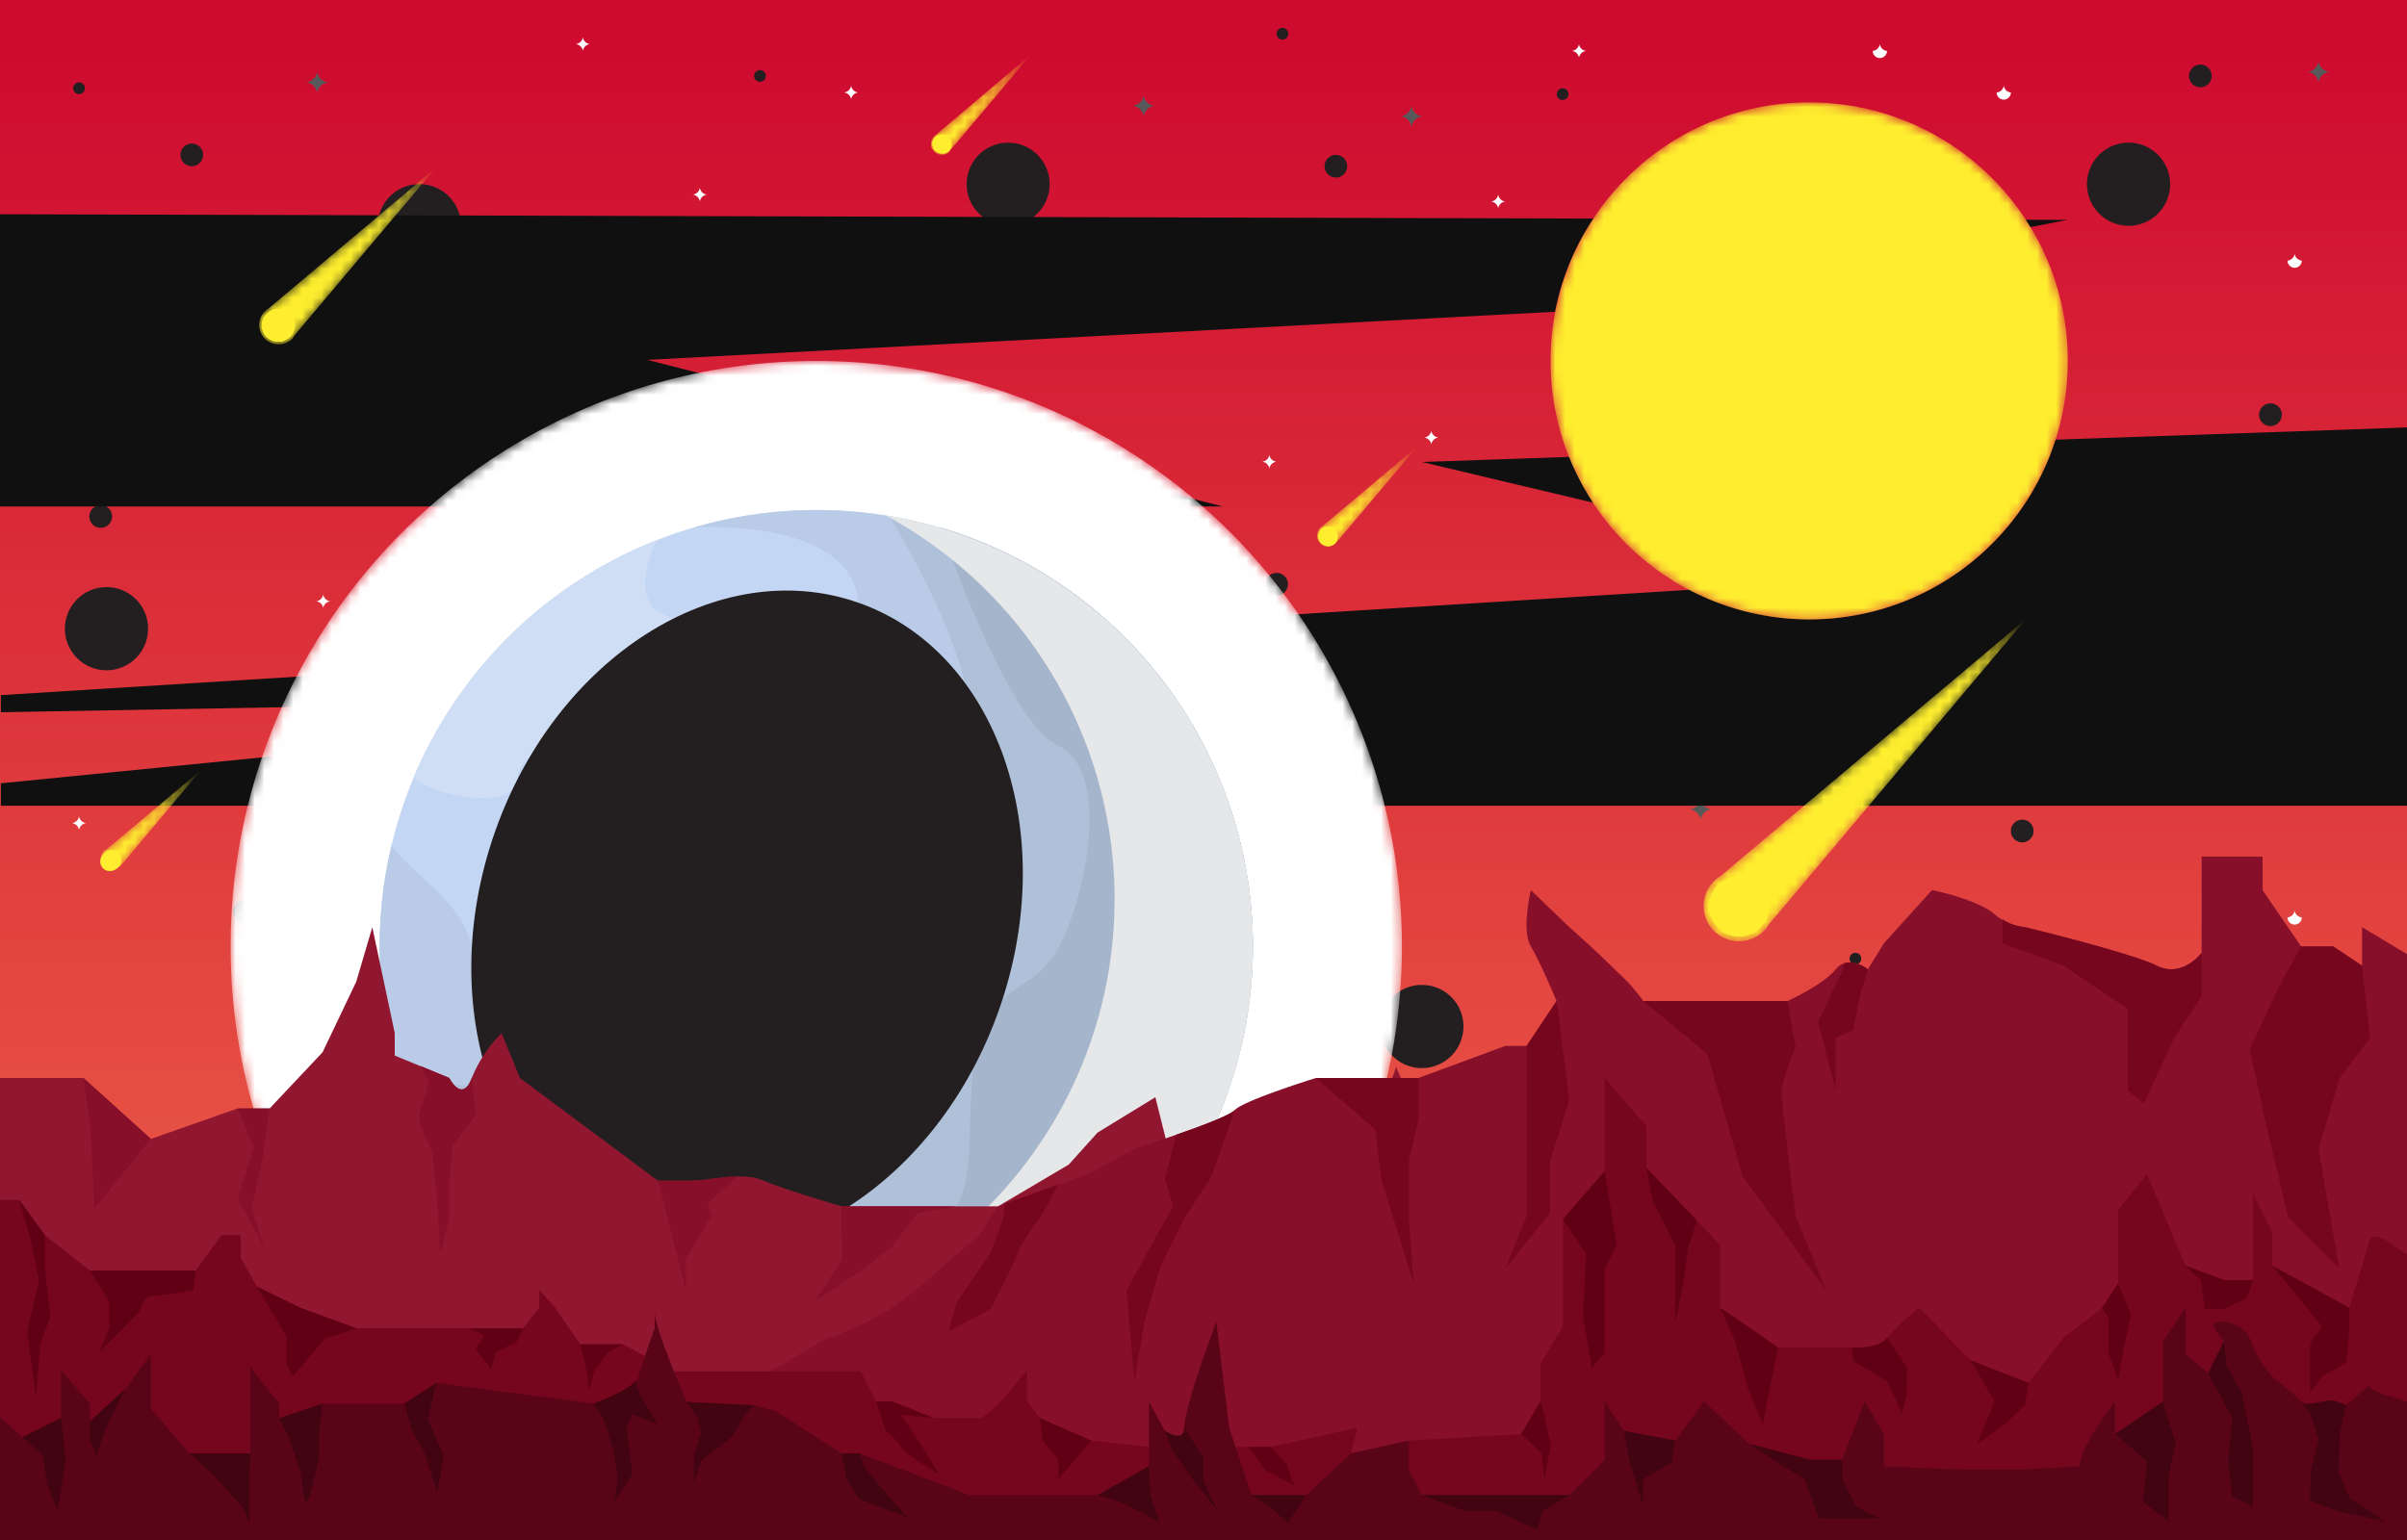 <svg xmlns="http://www.w3.org/2000/svg" xmlns:xlink="http://www.w3.org/1999/xlink" viewBox="0 0 250 160"><rect x="0" y="0" width="250" height="160" fill="#808080" stroke="none"/><defs><style>.cls-1{fill:url(#linear-gradient);}.cls-2{fill:url(#linear-gradient-2);}.cls-3{fill:url(#radial-gradient);}.cls-4{fill:url(#linear-gradient-3);}.cls-5{fill:url(#linear-gradient-4);}.cls-6{fill:url(#linear-gradient-5);}.cls-7{fill:url(#linear-gradient-6);}.cls-8{isolation:isolate;}.cls-9{fill:url(#linear-gradient-7);}.cls-10{fill:url(#linear-gradient-8);}.cls-11{fill:#f9cb45;}.cls-12{fill:none;}.cls-13{fill:#231f20;}.cls-13,.cls-14,.cls-15,.cls-16{mix-blend-mode:screen;}.cls-14,.cls-21{fill:#fff;}.cls-15{fill:#58595b;}.cls-16{fill:#111010;}.cls-17{mask:url(#mask);}.cls-18{fill:#feee2f;}.cls-19{mask:url(#mask-2);}.cls-20{mask:url(#mask-3);}.cls-22{fill:#c3d6f3;}.cls-23{fill:#b9cbe6;}.cls-24{fill:#afc0d9;}.cls-25{fill:#a5b5cc;}.cls-26{fill:#e6e7e8;mix-blend-mode:multiply;}.cls-27{fill:#cfdef5;}.cls-28{fill:#911731;}.cls-29{fill:#870f29;}.cls-30{fill:#75061e;}.cls-31{fill:#610015;}.cls-32{fill:#590517;}.cls-33{fill:#420411;}.cls-34{mask:url(#mask-4);}.cls-35{mask:url(#mask-5);}.cls-36{mask:url(#mask-6);}.cls-37{mask:url(#mask-7);}</style><linearGradient id="linear-gradient" x1="-139.62" y1="-2.34" x2="-139.62" y2="-13.81" gradientTransform="translate(234.95 156.08) rotate(45)" gradientUnits="userSpaceOnUse"><stop offset="0" stop-color="#fff"/><stop offset="1"/></linearGradient><linearGradient id="linear-gradient-2" x1="-82.21" y1="-5.14" x2="-82.21" y2="-42.07" xlink:href="#linear-gradient"/><radialGradient id="radial-gradient" cx="84.78" cy="98.33" r="60.83" gradientUnits="userSpaceOnUse"><stop offset="0" stop-color="#fff"/><stop offset="0.76" stop-color="#414141"/><stop offset="0.83" stop-color="#242424"/><stop offset="0.91"/></radialGradient><linearGradient id="linear-gradient-3" x1="-205.17" y1="110.78" x2="-205.17" y2="99.3" xlink:href="#linear-gradient"/><linearGradient id="linear-gradient-4" x1="-196.79" y1="-2.76" x2="-196.79" y2="-14.24" xlink:href="#linear-gradient"/><linearGradient id="linear-gradient-5" x1="-232.18" y1="59.36" x2="-232.18" y2="39.14" xlink:href="#linear-gradient"/><linearGradient id="linear-gradient-6" x1="109.97" y1="84.44" x2="211.16" y2="23.5" gradientTransform="matrix(1, 0, 0, 1, 0, 0)" xlink:href="#linear-gradient"/><linearGradient id="linear-gradient-7" x1="125" y1="157.67" x2="125" y2="3.78" gradientUnits="userSpaceOnUse"><stop offset="0" stop-color="#ef684a"/><stop offset="1" stop-color="#ce0a2f"/></linearGradient><linearGradient id="linear-gradient-8" x1="0.11" y1="52.48" x2="0.09" y2="52.45" gradientUnits="userSpaceOnUse"><stop offset="0" stop-color="#8010e0"/><stop offset="1" stop-color="#1a153d"/></linearGradient><mask id="mask" x="136.79" y="46.37" width="10.42" height="10.42" maskUnits="userSpaceOnUse"><path class="cls-1" d="M138.83,56.34h0v0l.06-.08,8.31-9.87-9.87,8.3-.09.06h0l-.12.09a1.15,1.15,0,0,0,0,1.61,1.13,1.13,0,0,0,1.61,0A.52.52,0,0,0,138.83,56.34Z"/></mask><mask id="mask-2" x="176.95" y="64.29" width="33.53" height="33.53" maskUnits="userSpaceOnUse"><path class="cls-2" d="M183.52,96.39h0l0-.06.19-.27,26.74-31.77L178.72,91l-.28.18-.06.05h0a2.11,2.11,0,0,0-.36.31,3.66,3.66,0,0,0,5.18,5.18Z"/></mask><mask id="mask-3" x="23.95" y="37.5" width="121.67" height="121.67" maskUnits="userSpaceOnUse"><circle class="cls-3" cx="84.78" cy="98.33" r="60.83"/></mask><mask id="mask-4" x="10.46" y="80" width="10.42" height="10.42" maskUnits="userSpaceOnUse"><path class="cls-4" d="M12.5,90h0v0l.06-.08L20.88,80,11,88.31l-.09,0,0,0h0l-.11.1a1.13,1.13,0,1,0,1.61,1.6A.52.52,0,0,0,12.5,90Z"/></mask><mask id="mask-5" x="96.67" y="5.64" width="10.42" height="10.42" maskUnits="userSpaceOnUse"><path class="cls-5" d="M98.71,15.61h0v0l.06-.08,8.31-9.87L97.22,14l-.09.06h0l-.11.1a1.13,1.13,0,0,0,1.61,1.6A.52.52,0,0,0,98.71,15.61Z"/></mask><mask id="mask-6" x="26.89" y="17.44" width="18.36" height="18.36" maskUnits="userSpaceOnUse"><path class="cls-6" d="M30.48,35h0l0,0,.1-.15L45.25,17.44,27.86,32.08l-.15.1,0,0h0l-.19.17a2,2,0,0,0,2.83,2.84A1.06,1.06,0,0,0,30.48,35Z"/></mask><mask id="mask-7" x="161.06" y="10.64" width="53.71" height="53.71" maskUnits="userSpaceOnUse"><circle class="cls-7" cx="187.91" cy="37.5" r="26.86"/></mask></defs><g class="cls-8"><g id="圖層_2" data-name="圖層 2"><g id="Layer_1" data-name="Layer 1"><rect class="cls-9" width="250" height="160"/><path class="cls-10" d="M.06,52.47l.07,0H.06Z"/><path class="cls-11" d="M249.84,45.18h.1l-.1.09Z"/><polyline class="cls-12" points="0.1 96.79 0.1 99.12 0.1 99.13"/><circle class="cls-13" cx="104.71" cy="19.13" r="4.31"/><path class="cls-13" d="M195.25,69.48a4.32,4.32,0,1,1-4.32-4.31A4.32,4.32,0,0,1,195.25,69.48Z"/><path class="cls-13" d="M50.25,100.35A4.32,4.32,0,1,1,45.93,96,4.31,4.31,0,0,1,50.25,100.35Z"/><path class="cls-13" d="M152,106.64a4.32,4.32,0,1,1-4.31-4.31A4.31,4.31,0,0,1,152,106.64Z"/><path class="cls-13" d="M15.38,65.27A4.32,4.32,0,1,1,11.07,61,4.31,4.31,0,0,1,15.38,65.27Z"/><path class="cls-13" d="M47.88,23.45a4.32,4.32,0,1,1-4.32-4.32A4.32,4.32,0,0,1,47.88,23.45Z"/><path class="cls-13" d="M225.4,19.13a4.32,4.32,0,1,1-4.31-4.31A4.32,4.32,0,0,1,225.4,19.13Z"/><path class="cls-13" d="M162.91,9.78a.62.62,0,0,1-.61.61.61.61,0,0,1-.61-.61.61.61,0,0,1,.61-.61A.61.61,0,0,1,162.91,9.78Z"/><circle class="cls-13" cx="133.2" cy="3.5" r="0.61"/><path class="cls-13" d="M98.71,48a.61.61,0,1,1-.61-.61A.6.6,0,0,1,98.71,48Z"/><path class="cls-13" d="M98.71,79.57A.61.61,0,1,1,98.1,79,.6.6,0,0,1,98.71,79.57Z"/><path class="cls-13" d="M162.3,64.66a.61.61,0,0,1-.61.61.61.61,0,0,1-.61-.61.61.61,0,0,1,.61-.61A.62.62,0,0,1,162.3,64.66Z"/><circle class="cls-13" cx="192.71" cy="99.6" r="0.61"/><circle class="cls-13" cx="241.42" cy="123.65" r="0.61"/><circle class="cls-13" cx="8.21" cy="9.17" r="0.61"/><circle class="cls-13" cx="10.46" cy="115.65" r="0.61"/><path class="cls-13" d="M50.86,54.27a.61.61,0,1,1-1.22,0,.61.61,0,0,1,1.22,0Z"/><circle class="cls-13" cx="78.94" cy="7.89" r="0.61"/><path class="cls-13" d="M20.53,43.56a.61.61,0,0,1-.61.61.61.61,0,1,1,.61-.61Z"/><circle class="cls-13" cx="68.9" cy="94.71" r="0.61"/><path class="cls-13" d="M164.65,36.58a1.18,1.18,0,1,1-1.18-1.18A1.18,1.18,0,0,1,164.65,36.58Z"/><circle class="cls-13" cx="138.75" cy="17.27" r="1.18"/><circle class="cls-13" cx="19.92" cy="16.09" r="1.18"/><path class="cls-13" d="M11.64,53.66a1.18,1.18,0,1,1-1.18-1.18A1.17,1.17,0,0,1,11.64,53.66Z"/><path class="cls-13" d="M85.32,56.28a1.18,1.18,0,1,1-1.18-1.17A1.18,1.18,0,0,1,85.32,56.28Z"/><path class="cls-13" d="M42.78,81.63a1.18,1.18,0,1,1-1.18-1.18A1.17,1.17,0,0,1,42.78,81.63Z"/><path class="cls-13" d="M144.07,94.61a1.18,1.18,0,1,1-1.18-1.18A1.18,1.18,0,0,1,144.07,94.61Z"/><path class="cls-13" d="M94.93,106.64a1.18,1.18,0,1,1-2.35,0,1.18,1.18,0,0,1,2.35,0Z"/><path class="cls-13" d="M133.77,60.7a1.18,1.18,0,1,1-1.18-1.18A1.18,1.18,0,0,1,133.77,60.7Z"/><circle class="cls-13" cx="190.93" cy="31.41" r="1.18"/><path class="cls-13" d="M237,43.08a1.18,1.18,0,1,1-1.17-1.17A1.17,1.17,0,0,1,237,43.08Z"/><path class="cls-13" d="M229.72,7.89a1.18,1.18,0,1,1-1.18-1.18A1.18,1.18,0,0,1,229.72,7.89Z"/><path class="cls-13" d="M211.21,86.23a1.18,1.18,0,1,1-2.35,0,1.18,1.18,0,0,1,2.35,0Z"/><path class="cls-13" d="M202.47,122.33a1.18,1.18,0,1,1-1.17-1.18A1.17,1.17,0,0,1,202.47,122.33Z"/><path class="cls-13" d="M101.58,59.52a1.18,1.18,0,1,1-1.18-1.17A1.18,1.18,0,0,1,101.58,59.52Z"/><circle class="cls-13" cx="40.42" cy="50.83" r="1.18"/><path class="cls-13" d="M26.6,94.71a1.18,1.18,0,1,1-1.18-1.18A1.17,1.17,0,0,1,26.6,94.71Z"/><path class="cls-13" d="M230.9,76.6a1.18,1.18,0,1,1-1.18-1.17A1.18,1.18,0,0,1,230.9,76.6Z"/><path class="cls-14" d="M51.87,70.18A1.28,1.28,0,0,0,53,71.27a1.28,1.28,0,0,0-1.12,1.09,1.29,1.29,0,0,0-1.13-1.09A1.29,1.29,0,0,0,51.87,70.18Z"/><path class="cls-14" d="M111.6,44.51a.84.84,0,0,0,.74.71.84.84,0,0,0-.74.71.84.84,0,0,0-.74-.71A.84.84,0,0,0,111.6,44.51Z"/><path class="cls-14" d="M74.17,84.81a.84.84,0,0,0,.74.71.84.84,0,0,0-.74.71.84.84,0,0,0-.74-.71A.84.84,0,0,0,74.17,84.81Z"/><path class="cls-14" d="M88.4,8.9a.83.83,0,0,0,.74.71.83.83,0,0,0-.74.71.84.84,0,0,0-.74-.71A.84.84,0,0,0,88.4,8.9Z"/><path class="cls-14" d="M33.57,95.32a.84.84,0,0,0,.74.72.84.84,0,0,0-.74.71.83.83,0,0,0-.73-.71A.83.83,0,0,0,33.57,95.32Z"/><path class="cls-14" d="M207.38,104.5a.84.84,0,0,0,.74.72.74.74,0,0,1-1.48,0A.84.84,0,0,0,207.38,104.5Z"/><path class="cls-14" d="M236.57,74.13a.84.84,0,0,0,.74.72.74.74,0,0,1-1.48,0A.84.84,0,0,0,236.57,74.13Z"/><path class="cls-14" d="M238.33,94.61a.84.84,0,0,0,.74.71.74.74,0,0,1-1.48,0A.84.84,0,0,0,238.33,94.61Z"/><path class="cls-14" d="M148.66,44.75a.84.84,0,0,0,.74.71.84.84,0,0,0-.74.72.84.84,0,0,0-.74-.72A.84.84,0,0,0,148.66,44.75Z"/><path class="cls-14" d="M143.63,70a.84.84,0,0,0,.74.72.84.84,0,0,0-.74.71.84.84,0,0,0-.74-.71A.84.84,0,0,0,143.63,70Z"/><path class="cls-14" d="M92.28,89.05a.83.83,0,0,0,.74.72.83.83,0,0,0-.74.71.84.84,0,0,0-.74-.71A.84.84,0,0,0,92.28,89.05Z"/><path class="cls-14" d="M78.94,38.87a.84.84,0,0,0,.74.71.84.84,0,0,0-.74.71.84.84,0,0,0-.74-.71A.84.84,0,0,0,78.94,38.87Z"/><path class="cls-14" d="M60.54,3.86a.83.83,0,0,0,.73.72.83.83,0,0,0-.73.71.84.84,0,0,0-.74-.71A.84.84,0,0,0,60.54,3.86Z"/><path class="cls-14" d="M164,4.58a.84.84,0,0,0,.74.71A.84.84,0,0,0,164,6a.83.83,0,0,0-.74-.71A.83.83,0,0,0,164,4.58Z"/><path class="cls-14" d="M164.76,74.13a.84.84,0,0,0,.74.72.84.84,0,0,0-.74.71.84.84,0,0,0-.74-.71A.84.84,0,0,0,164.76,74.13Z"/><path class="cls-14" d="M238.33,26.37a.84.84,0,0,0,.74.71.74.74,0,0,1-1.48,0A.84.84,0,0,0,238.33,26.37Z"/><path class="cls-14" d="M223.14,46.64a.84.84,0,0,0,.74.72.74.74,0,0,1-1.48,0A.84.84,0,0,0,223.14,46.64Z"/><path class="cls-14" d="M208.12,8.9a.83.83,0,0,0,.74.71.74.74,0,0,1-1.48,0A.84.84,0,0,0,208.12,8.9Z"/><path class="cls-14" d="M73.43,68.5a.86.86,0,0,0,.74.72.84.84,0,0,0-.74.71.84.84,0,0,0-.74-.71A.86.86,0,0,0,73.43,68.5Z"/><path class="cls-14" d="M72.69,19.51a.84.84,0,0,0,.74.71.84.84,0,0,0-.74.72.84.84,0,0,0-.74-.72A.84.84,0,0,0,72.69,19.51Z"/><path class="cls-14" d="M120.65,73.08a.84.84,0,0,0,.74.72.84.84,0,0,0-.74.71.84.84,0,0,0-.74-.71A.84.84,0,0,0,120.65,73.08Z"/><path class="cls-14" d="M101.58,105.93a.83.83,0,0,0,.74.71.83.83,0,0,0-.74.72.84.84,0,0,0-.74-.72A.84.84,0,0,0,101.58,105.93Z"/><path class="cls-14" d="M59.8,122.33a.83.83,0,0,0,.74.71.83.83,0,0,0-.74.72.84.84,0,0,0-.74-.72A.84.84,0,0,0,59.8,122.33Z"/><path class="cls-14" d="M8.21,84.81a.84.84,0,0,0,.74.71.84.84,0,0,0-.74.71.84.84,0,0,0-.74-.71A.84.84,0,0,0,8.21,84.81Z"/><path class="cls-14" d="M125.06,104.5a.84.84,0,0,0,.74.72.84.84,0,0,0-.74.71.84.84,0,0,0-.74-.71A.84.84,0,0,0,125.06,104.5Z"/><path class="cls-14" d="M164,106.64a.84.84,0,0,0,.74.72.84.84,0,0,0-.74.71.83.83,0,0,0-.74-.71A.83.83,0,0,0,164,106.64Z"/><path class="cls-14" d="M133.2,123.55a.84.84,0,0,0,.74.71.84.84,0,0,0-.74.71.84.84,0,0,0-.74-.71A.84.84,0,0,0,133.2,123.55Z"/><path class="cls-14" d="M93,123.55a.83.83,0,0,0,.73.71A.83.83,0,0,0,93,125a.84.84,0,0,0-.74-.71A.84.84,0,0,0,93,123.55Z"/><path class="cls-14" d="M166.24,124.26a.84.84,0,0,0,.74.71.84.84,0,0,0-.74.72.84.84,0,0,0-.74-.72A.84.84,0,0,0,166.24,124.26Z"/><path class="cls-14" d="M114.73,85.52a.84.84,0,0,0,.74.71.84.84,0,0,0-.74.72.83.83,0,0,0-.73-.72A.83.83,0,0,0,114.73,85.52Z"/><path class="cls-14" d="M195.25,4.58a.83.83,0,0,0,.74.71.74.74,0,0,1-1.48,0A.84.84,0,0,0,195.25,4.58Z"/><path class="cls-14" d="M131.84,47.25a.84.84,0,0,0,.74.72.84.84,0,0,0-.74.71.84.84,0,0,0-.74-.71A.84.84,0,0,0,131.84,47.25Z"/><path class="cls-14" d="M155.61,20.22a.84.84,0,0,0,.73.72.83.83,0,0,0-.73.71.84.84,0,0,0-.74-.71A.86.86,0,0,0,155.61,20.22Z"/><path class="cls-14" d="M131.1,27.08a.84.84,0,0,0,.74.71.84.84,0,0,0-.74.72.84.84,0,0,0-.74-.72A.84.84,0,0,0,131.1,27.08Z"/><path class="cls-14" d="M33.57,61.75a.84.84,0,0,0,.74.72.84.84,0,0,0-.74.71.83.83,0,0,0-.73-.71A.83.83,0,0,0,33.57,61.75Z"/><path class="cls-14" d="M188.05,114.93c.07.67.49.72.49.72s-.42,0-.49.71c-.07-.66-.49-.71-.49-.71S188,115.6,188.05,114.93Z"/><path class="cls-14" d="M58.2,103a1.29,1.29,0,0,0,1.13,1.09,1.29,1.29,0,0,0-1.13,1.09,1.28,1.28,0,0,0-1.13-1.09A1.28,1.28,0,0,0,58.2,103Z"/><path class="cls-14" d="M19.31,119.16a1.28,1.28,0,0,0,1.13,1.09,1.28,1.28,0,0,0-1.13,1.09,1.29,1.29,0,0,0-1.13-1.09A1.29,1.29,0,0,0,19.31,119.16Z"/><path class="cls-14" d="M228.54,111.45a1.29,1.29,0,0,0,1.13,1.09,1.29,1.29,0,0,0-1.13,1.09,1.28,1.28,0,0,0-1.12-1.09A1.28,1.28,0,0,0,228.54,111.45Z"/><path class="cls-15" d="M95.09,33.7a1.28,1.28,0,0,0,1.13,1.09,1.27,1.27,0,0,0-1.13,1.09A1.28,1.28,0,0,0,94,34.79,1.29,1.29,0,0,0,95.09,33.7Z"/><path class="cls-15" d="M215.64,69.22a1.28,1.28,0,0,0,1.13,1.08,1.29,1.29,0,0,0-1.13,1.09,1.28,1.28,0,0,0-1.12-1.09A1.26,1.26,0,0,0,215.64,69.22Z"/><path class="cls-15" d="M146.6,11a1.28,1.28,0,0,0,1.13,1.09,1.28,1.28,0,0,0-1.13,1.09,1.29,1.29,0,0,0-1.13-1.09A1.29,1.29,0,0,0,146.6,11Z"/><path class="cls-15" d="M12.18,28.06a1.28,1.28,0,0,0,1.13,1.09,1.27,1.27,0,0,0-1.13,1.08,1.28,1.28,0,0,0-1.13-1.08A1.29,1.29,0,0,0,12.18,28.06Z"/><path class="cls-15" d="M32.94,7.47a1.29,1.29,0,0,0,1.13,1.09,1.29,1.29,0,0,0-1.13,1.09,1.28,1.28,0,0,0-1.13-1.09A1.28,1.28,0,0,0,32.94,7.47Z"/><path class="cls-15" d="M56,38.49a1.28,1.28,0,0,0,1.12,1.09A1.28,1.28,0,0,0,56,40.67a1.29,1.29,0,0,0-1.13-1.09A1.29,1.29,0,0,0,56,38.49Z"/><path class="cls-15" d="M118.78,9.91A1.29,1.29,0,0,0,119.91,11a1.29,1.29,0,0,0-1.13,1.09A1.28,1.28,0,0,0,117.66,11,1.28,1.28,0,0,0,118.78,9.91Z"/><path class="cls-15" d="M176.63,83a1.29,1.29,0,0,0,1.13,1.09,1.28,1.28,0,0,0-1.13,1.09,1.27,1.27,0,0,0-1.13-1.09A1.28,1.28,0,0,0,176.63,83Z"/><path class="cls-15" d="M240.81,6.38a1.29,1.29,0,0,0,1.13,1.09,1.29,1.29,0,0,0-1.13,1.09,1.28,1.28,0,0,0-1.13-1.09A1.28,1.28,0,0,0,240.81,6.38Z"/><path class="cls-15" d="M242.3,61.13a1.28,1.28,0,0,0,1.13,1.09,1.29,1.29,0,0,0-1.13,1.09,1.28,1.28,0,0,0-1.12-1.09A1.26,1.26,0,0,0,242.3,61.13Z"/><path class="cls-16" d="M165.49,52.23,147.69,48l15.3-.53A26.5,26.5,0,0,0,165.49,52.23Z"/><path class="cls-16" d="M250,44.41v39.3H.09V81.38l90.73-9L.09,74V72.22l175.4-10.94a26.82,26.82,0,0,0,38-15.6Z"/><path class="cls-16" d="M0,22.26l165.51.45a26.32,26.32,0,0,0-4,9.68l-94.28,5L127,52.62H0Z"/><path class="cls-16" d="M214.77,22.84l-3.9.76c-.16-.26-.33-.52-.5-.77Z"/><g class="cls-17"><path class="cls-18" d="M138.83,56.34h0v0l.06-.08,8.31-9.87-9.87,8.3-.09.06h0l-.12.09a1.15,1.15,0,0,0,0,1.61,1.13,1.13,0,0,0,1.61,0A.52.52,0,0,0,138.83,56.34Z"/><path class="cls-18" d="M137.28,56.3a.92.92,0,0,1,0-1.3l.09-.08h0l.07-.06,5.93-4.66-4.66,5.91-.05.08h0a.86.86,0,0,1-.07.1A.94.94,0,0,1,137.28,56.3Z"/></g><circle class="cls-18" cx="137.93" cy="55.64" r="0.96"/><path class="cls-18" d="M138.61,56.32a1,1,0,0,0,0-1.36.78.78,0,0,0-.21-.16h0s.26.23.14.37-.14.27-.28.22-.17-.1-.28,0-.23.13-.33,0-.34-.11-.25-.26a.74.74,0,0,0,0-.29l-.18.14a1,1,0,0,0,0,1.36A1,1,0,0,0,138.61,56.32Z"/><path class="cls-18" d="M138.72,55.08c0,.09-.12.48-.28.51s-.19.22-.43.14-.11.15-.33,0-.15.07-.34-.17l-.26-.31a1,1,0,1,0,1.64-.12Z"/><path class="cls-18" d="M138.78,55.18a1.33,1.33,0,0,0-.16.53c0,.12-.19.28-.31.31s-.17-.07-.32.06-.24.27-.37.13-.17-.23-.26-.26-.16.07-.22-.17a1.32,1.32,0,0,0-.13-.41,1,1,0,1,0,1.77-.19Z"/><path class="cls-18" d="M138.71,55.08a.94.94,0,0,1-.24,1,1,1,0,0,1-1.36,0,.52.52,0,0,1-.1-.11.83.83,0,0,0,.24.4,1,1,0,0,0,1.46-1.24Z"/><path class="cls-18" d="M137.57,54.75c0,.1.11.2.16.17s.11.07,0,.17.11.14.24,0,.11,0,.13.13.16,0,.24,0,0-.1-.11-.21.08-.17.08-.17A1,1,0,0,0,137.57,54.75Z"/><g class="cls-19"><path class="cls-18" d="M183.52,96.39h0l0-.06.19-.27,26.74-31.77L178.72,91l-.28.18-.06.05h0a2.11,2.11,0,0,0-.36.31,3.66,3.66,0,0,0,5.18,5.18Z"/><path class="cls-18" d="M178.53,96.24a3,3,0,0,1,0-4.17,2.63,2.63,0,0,1,.29-.25l0,0a2,2,0,0,1,.25-.16l19.07-15-15,19-.16.25,0,0a1.94,1.94,0,0,1-.25.29A2.93,2.93,0,0,1,178.53,96.24Z"/></g><circle class="cls-18" cx="180.63" cy="94.14" r="3.1"/><path class="cls-18" d="M182.82,96.34a3.11,3.11,0,0,0,0-4.39,3.23,3.23,0,0,0-.7-.53h0s.85.74.45,1.21-.44.88-.9.69-.54-.31-.88,0-.76.42-1.07,0-1.11-.34-.82-.84c.17-.31.06-.63.1-.92a3.45,3.45,0,0,0-.56.45,3.1,3.1,0,1,0,4.38,4.39Z"/><path class="cls-18" d="M183.16,92.35c-.07.26-.39,1.52-.9,1.62s-.6.7-1.38.45-.36.49-1-.17-.5.23-1.11-.52c-.33-.4-.61-.71-.85-1a3.1,3.1,0,1,0,5.29-.38Z"/><path class="cls-18" d="M183.36,92.67a3.83,3.83,0,0,0-.51,1.68c.15.4-.63.91-1,1s-.54-.23-1,.18-.76.88-1.18.43-.55-.75-.85-.84-.51.21-.69-.54a5,5,0,0,0-.42-1.35,3.1,3.1,0,1,0,5.7-.58Z"/><path class="cls-18" d="M183.14,92.33A3.1,3.1,0,0,1,178,95.41a2.8,2.8,0,0,1-.32-.38,3.06,3.06,0,0,0,.78,1.31,3.1,3.1,0,0,0,4.7-4Z"/><path class="cls-18" d="M179.45,91.28c.07.31.37.65.52.52s.37.23.05.58.33.43.76-.11.37-.12.42.43.52,0,.76-.18,0-.31-.34-.68.25-.54.25-.54A3.13,3.13,0,0,0,179.45,91.28Z"/><g class="cls-20"><circle class="cls-21" cx="84.78" cy="98.33" r="60.83"/></g><circle class="cls-22" cx="84.78" cy="98.33" r="45.35"/><path class="cls-23" d="M130.13,98.33a45.33,45.33,0,0,0-58-43.53h0s16.37-1.1,17,7.81,4.62,13.57-2.19,16.44-8.67,2.33-9.35,8.69S74.05,99.92,66.17,98.62s-15,7.9-17.16-.29c-1.31-4.92-5.77-7.07-8.35-10.47a45.35,45.35,0,1,0,89.47,10.47Z"/><path class="cls-24" d="M92.35,53.62C94.44,57,104,73.37,99.83,79.76c-4.65,7.17,1.08,13.35-9.67,18.86s1.36,8.72-12.57,9.08-2.83,7.52-16.79,6.09c-7.57-.78-13.77-1-19.17-1.49A45.35,45.35,0,1,0,92.35,53.62Z"/><path class="cls-25" d="M97.72,54.87c2.25,6.33,7.71,20.5,12.14,22.57,5.73,2.68,2.87,16,0,21.18S102,101.78,101.07,111s1.27,17.1-7.68,16.75-13.58-2.09-17.55,0-3.07,7.52-12.64,1.6c-6.55-4.05-13.37-8.51-18.32-9.54a45.34,45.34,0,1,0,52.84-65Z"/><path class="cls-26" d="M92,53.55A45.36,45.36,0,0,1,70.37,138.8a45.84,45.84,0,0,1-7.17-.57A45.36,45.36,0,1,0,92,53.55Z"/><path class="cls-27" d="M42.91,80.87c4,2.53,10.56,2.9,10.85.1.48-4.77,6.2-1.44,6.44,5.48s7.88,1,6.78-9,2.53-5.08,8.74,0,5.49-5.32,6-9.61-3.35-3.11-10.51-3.49-3-8.18-3-8.21A45.54,45.54,0,0,0,42.91,80.87Z"/><ellipse class="cls-13" cx="77.59" cy="95.65" rx="34.99" ry="27.76" transform="translate(-38.29 137.36) rotate(-70.75)"/><path class="cls-28" d="M250,138.5a20.79,20.79,0,0,1-4.33-1.17c-4.34-1.66-14.67,0-14.67,0L227.67,134,218,131.5l-3,2.17-3,2.2-1.33-2.2V131.5l-8.34,1.83L194,135.87,184.33,133l-2-1.5L180,124.67l-4.67,5v1.83l-9,1.5-6.66-3.67-5-7.66-6.34-3L145,110.83s-.67,2.5-2,3.5.33,4,0,5.34-5,3.66-5,3.66h-9.75c-.42,0-6.25-1.33-6.25-1.33l-2-8-6,3.67L111,121l-7.33,4.33H87.41s-5.74-1.66-8.08-2.66-5.33,0-7.66,0H68.33L54,112l-1.9-4.67A14.19,14.19,0,0,0,49,112c-1,2.67-2.33,0-2.33,0L41,109.67v-2.34l-2.33-11L37,102l-3.5,7.33L28,115.17H24.67l-9,3.16-7-6.33H0v48H250Z"/><path class="cls-29" d="M71.25,134.06v-3.31l2.69-4.5L73.5,125l3.08-2.77c-1.68,0-3.43.44-4.91.44H68.33l1.23,4.83Z"/><path class="cls-29" d="M87.41,130.81c-.1.44-2.85,4.44-2.85,4.44l4.19-2.75,3.94-3,2.62-3.5,4.07-.67h-12v1.8S87.51,130.38,87.41,130.81Z"/><polygon class="cls-29" points="24.69 124.5 27.5 129.75 26.13 125.56 27.31 120.19 28 115.17 24.67 115.17 26.34 119.25 24.69 124.5"/><path class="cls-29" d="M46.67,112l-3-1.25.86,1.69a28.55,28.55,0,0,1-.94,3.12c-.43,1.07,1.32,3.82,1.32,4.25s.5,4.69.5,4.69l.29,5.79,1-3.71v-3.91L47,119l2.42-3.08L49,112C48,114.67,46.67,112,46.67,112Z"/><polygon class="cls-29" points="9.81 125.56 15.67 118.33 8.67 112 9.38 117.19 9.81 125.56"/><path class="cls-29" d="M250,99.13l-4.67-2.8v4l-3-2H239l-4-5.85V89h-6.33V99s-2,2.67-4.67,1.33-13.67-4-13.67-4A5.91,5.91,0,0,1,207,94.85c-2-1.52-6.33-2.37-6.33-2.37l-5,5.52L194,100.71s-2-1.63-3.33,0-5,3.29-5,3.29h-15a17.56,17.56,0,0,0-2.67-3c-2.33-2.33-5-4.67-5-4.67l-4-3.85s-1,4.19,0,5.85,2.67,5.67,2.67,5.67l-3.11,4.67h-2.23l-9,3.33H136.67s-7.5,2.33-8.42,3.33-10.39,4-10.39,4L113,122l-9.33,3.33-2,3L98,131.5a47.92,47.92,0,0,1-5.34,4.37,36.43,36.43,0,0,1-7,3.29L80,142.47,78.33,146s-1.66,3.67-3.33,5-7.67,6.33-7.67,6.33L62.67,160H250Z"/><path class="cls-30" d="M224,100.33c-2.67-1.33-13.67-4-13.67-4a5,5,0,0,1-2.33-.81V98l6.33,2.33,6.67,4.5v8.5l1.67,1.34,3.16-6.84,2.84-4.33V99S226.67,101.67,224,100.33Z"/><path class="cls-30" d="M191.57,100.07l-.15.64-2.59,5.46,1.84,7.16v-5.5l1.83-.83.67-3.5.83-2.79A3,3,0,0,0,191.57,100.07Z"/><path class="cls-30" d="M105.67,130.29c.16-.87,2.5-4,2.5-4l1.75-3.23-5.55,2-.16,1.59-1.38,3.62-3.45,5-.88,3.08,4.33-2.33A56,56,0,0,0,105.67,130.29Z"/><polygon class="cls-30" points="233.67 109 235.17 116.03 237.67 126.5 243 131.83 242 126.33 240.83 119.33 243 112 246.17 107.83 245.33 100.33 242.33 98.33 239 98.33 236.83 102.25 233.67 109"/><polygon class="cls-30" points="158.56 117.17 158.56 120.52 158.56 126.33 156.33 131.83 161 126 161 120.58 163 114.33 162.17 107.83 161.67 104 158.56 108.67 158.56 113.5 158.56 117.17"/><path class="cls-30" d="M181,122.23l8.67,11.83-3.17-7.73s-1.5-12-1.5-13a23.25,23.25,0,0,1,1.5-4.5l-.83-4.83h-15l6.66,5.5Z"/><path class="cls-30" d="M121,122.46l.83,2.87L117,134.06l.83,9.44,1-6,1.67-5.83s2.33-4.84,2.67-5.34l2.66-4.1,2.42-6.9c-.49.54-3.46,1.66-6.1,2.57Z"/><polygon class="cls-30" points="143.5 122.67 146.83 133.33 146.33 126.67 146.33 120.52 147.33 116.32 147.33 112 142.17 112 136.67 112 142.83 117.33 143.5 122.67"/><path class="cls-30" d="M250,160V130.33L248,129c-2-1.33-2,.33-2,.33l-2,6.54-8-4.37V128l-2-4v9h-3l-4-1.5-2.33-5.5L223,122l-3,3.67v7.66l-1.67,2.54-4,3.13-3.66,4.67-6-2.34-5.34-5.46A24.9,24.9,0,0,0,196,139c-.67,1-3,1-3,1h-8.33l-3.34-2.33-2.66-1.8v-6.54l-7.67-8V117l-4.33-5v9.67l-4.34,5v11.16L160,141.67v3.93l-2,3.4-11.67.67-6,1.33.67-2.67-9,2H119.33l-6-.66L108,147.33l-1.33-1.73v-3.27L104,145.6l-2,1.73H97l-4.34-1.73H91l-1.63-3.13H70l-5.3-2.8H60.26l-2.59-3.8L56,134v1.87L54.33,138H37l-5.81-2.13-4.52-2.2-1.67-3v-2.34H23L20.33,132h-11l-4.66-3.67L2,124.67H0V160Z"/><polygon class="cls-31" points="219 136.92 219 140.63 220 143.33 220.67 139.67 221.33 136.58 220 133.33 218.34 135.86 219 136.92"/><polygon class="cls-31" points="238.42 134.42 241.17 137.83 239.92 139.58 239.92 144.67 241.33 142.92 243.67 141.58 244 138.33 244 135.87 236 131.5 238.42 134.42"/><path class="cls-31" d="M229,136h1.92s2-.92,2.25-1,.83-2,.83-2h-3l-4-1.5,1.58,1.5Z"/><polygon class="cls-31" points="205.33 150.08 208.25 147.93 210.33 146 210.67 143.67 204.67 141.33 207.17 145.6 205.33 150.08"/><polygon class="cls-31" points="109.92 151.58 109.92 153.67 111.92 151.33 113.33 149.67 108 147.33 108.33 149.75 109.92 151.58"/><path class="cls-31" d="M193,140h-.68l.18,1.42,3.5,2.08,1.58,3.42.5-2.34v-2.5L196,139C195.33,140,193,140,193,140Z"/><path class="cls-31" d="M181.42,143.83c0,.25,1.66,4.1,1.66,4.1l1.59-7.93-3.34-2.33-2.66-1.8,1.5,3.38S181.42,143.58,181.42,143.83Z"/><polygon class="cls-31" points="174 137.42 174.83 133.33 175.33 129.67 176.26 126.83 171 121.33 171.67 124.83 174 129.42 174 132.33 174 137.42"/><polygon class="cls-31" points="4.04 133 2.83 138.42 3.75 145.25 4.17 139.67 5.25 136.75 4.67 131.92 4.67 128.33 2 124.67 3.17 128.67 4.04 133"/><polygon class="cls-31" points="164.42 136.83 165.33 142.08 166.67 140.58 166.67 135.25 166.67 131.83 167.92 129.42 166.67 121.67 162.33 126.67 164.75 130.29 164.42 136.83"/><polygon class="cls-31" points="29.75 141.75 30.42 143 33.75 139.08 37 138 31.19 135.87 26.67 133.67 29.75 138.83 29.75 141.75"/><path class="cls-31" d="M11.33,135.25V138l-1,2.5,4.17-4.25s.42-1.58,1.17-1.58,4.41-.61,4.41-.61l.25-2.06h-11l1,1.58Z"/><polygon class="cls-31" points="61.08 143.33 61.08 144.58 61.83 142.25 63.17 140.5 64.7 139.67 60.26 139.67 60.75 141.5 61.08 143.33"/><polygon class="cls-31" points="49.38 140.13 51 142.25 51.5 140.5 53.67 139.42 54.33 138 48.75 138 50.33 138.75 49.38 140.13"/><path class="cls-31" d="M93.75,150.5c.33.67,3.83,2.67,3.83,2.67l-2.41-3.79L93.58,147l3.42.33-4.34-1.73H91l1,3.07A9.06,9.06,0,0,1,93.75,150.5Z"/><polygon class="cls-31" points="160.08 150.94 160.42 153.67 161.08 150.17 160.42 147.17 160 145.6 158 149 160.08 150.94"/><polygon class="cls-31" points="134.42 154.33 133.67 152.17 132 150.33 129.67 150.33 131.42 152.75 134.42 154.33"/><path class="cls-32" d="M246,144l-2.33,2-1-.4c-1-.4-3,.73-3.67,0s-3-2.6-3-2.6a14.84,14.84,0,0,1-2-3,3.2,3.2,0,0,0-3-2.67c-2.33-.33,0,2,0,2l-1.67,3.34-2.33-2v-4.8l-2.33,3.46v6.27l-5,3.4v-3.4s-3.67,4.73-3.67,6.73l-5.67.34H204c-1.33,0-8.33-.34-8.33-.34V149l-2-3.4-.58,1.51-1.76,4.56H188L181.67,150,177,145.6l-3,4.07-5.33-1-2-3.07v6.07L163,155.33H147.67l-1.34-2.66v-3l-6,1.33-4.66,4.33H130l-2.33-7-1.34-11L125,141s-2,5.67-2,7.33-2,.34-2,.34l-1.67-3.07v6.73l-5.33,3H100.67L89.32,151H87.41l-6.74-4.33L78.33,146l-7-.33S68,138,68,136.33V138s-.48,1.33-.94,2.68c-.3.89-.59,1.79-.73,2.32-.33,1.33-4.66,2.83-4.66,2.83l-16.34-2.16L42,145.83H33.5l-4.5,1.5v-1.5L26,142v9H19.67l-4-4.67v-5.66L13,144.33l-3.67,3.34v-1.84l-3-3.5v5l-4,2L0,147.25V160H250V145.6C246,144.53,246,144,246,144Z"/><polygon class="cls-33" points="170.67 156.58 170.67 153.67 173.63 151.92 174 149.67 168.67 148.67 169.17 151.5 170.67 156.58"/><polygon class="cls-33" points="155.42 157 159.67 158.92 160.25 157 163 155.33 156.67 155.33 154 155.33 147.67 155.33 152.17 157 155.42 157"/><polygon class="cls-33" points="133.75 158.25 135.67 155.33 130 155.33 132.04 156.67 133.75 158.25"/><path class="cls-33" d="M123.83,153.67,126.5,157l-1.5-3.08V151.5l-2-3.17c0,1.67-2,.34-2,.34l.67,1.83Z"/><path class="cls-33" d="M240.83,149.58l-.83,3.25-.08,3.09,2.83,1.08,5,1.08-3.75-2.5L242.92,153l.08-4,.67-3-1-.4c-1-.4-3,.73-3.67,0l1,1.32Z"/><polygon class="cls-33" points="231.42 151.88 231.83 155.42 234 156.58 234 150.42 232.83 144.67 231.25 141.9 231 139.33 229.33 142.67 231.83 147.25 231.42 151.88"/><polygon class="cls-33" points="187.42 153.67 188.92 157.75 195.2 157.75 192.83 156.58 191.33 153.67 191.33 151.67 188 151.67 181.67 150 184.67 152 187.42 153.67"/><polygon class="cls-33" points="221 150.08 223 151.88 222.58 156.04 225.25 158.08 225.25 153.17 226 150.08 224.67 145.6 219.67 149 221 150.08"/><polygon class="cls-33" points="118.67 157.17 120.42 158.25 119.5 155.33 119.33 152.33 114 155.33 116.17 156 118.67 157.17"/><polygon class="cls-33" points="25.25 156.67 25.92 158.25 25.92 153.33 26 151 19.67 151 22.17 153.25 25.25 156.67"/><path class="cls-33" d="M30,149.38l1.25,3.71s.25,2.91.58,3,1.34-4.83,1.34-4.83v-2.83l.33-2.59-4.5,1.5Z"/><polygon class="cls-33" points="9.33 149.58 10 151.25 11.17 147.93 13 144.33 9.33 147.67 9.33 149.58"/><polygon class="cls-33" points="4.92 154.25 6 157.08 6.83 151.67 6.33 147.33 2.33 149.33 4.42 151.25 4.92 154.25"/><polygon class="cls-33" points="44.08 150.92 45.42 155.08 46.08 151.25 44.42 147.42 45.33 143.67 42 145.83 42.75 148.58 44.08 150.92"/><polygon class="cls-33" points="72.83 148.88 72.08 151.17 72.08 154.17 72.83 151.75 75.92 149.38 77.58 146.75 78.33 146 71.33 145.67 72.46 147.33 72.83 148.88"/><polygon class="cls-33" points="89.25 155.75 94.27 157.67 91.33 154.33 89.75 152.33 89.32 151 87.41 151 87.92 153.67 89.25 155.75"/><path class="cls-33" d="M63.75,150.83l.42,2.84-.42,2.41,1.92-2.91-.59-4.75.59-1.46,2.66,1-1.83-3L66,143.5h0c-1.05,1.18-4.37,2.33-4.37,2.33l1,1.5Z"/><g class="cls-34"><path class="cls-18" d="M12.5,90h0v0l.06-.08L20.88,80,11,88.31l-.09,0,0,0h0l-.11.1a1.13,1.13,0,1,0,1.61,1.6A.52.52,0,0,0,12.5,90Z"/><path class="cls-18" d="M11,89.93a.92.92,0,0,1,0-1.3l.09-.08h0l.08,0,5.93-4.67-4.67,5.92-.05.07v0l-.08.09A.91.91,0,0,1,11,89.93Z"/></g><circle class="cls-18" cx="11.6" cy="89.28" r="0.96"/><path class="cls-18" d="M12.28,90a1,1,0,0,0,0-1.37.89.89,0,0,0-.22-.16h0s.27.23.14.37-.13.28-.28.22-.16-.1-.27,0-.24.13-.33,0-.35-.11-.26-.26,0-.19,0-.28a.7.7,0,0,0-.17.13A1,1,0,1,0,12.28,90Z"/><path class="cls-18" d="M12.39,88.72c0,.08-.13.47-.28.5s-.19.22-.43.14-.11.15-.33,0-.15.07-.34-.16-.19-.22-.27-.31a1,1,0,1,0,1.65-.12Z"/><path class="cls-18" d="M12.45,88.82a1.29,1.29,0,0,0-.16.52c.05.13-.2.28-.32.32s-.16-.07-.32,0-.23.28-.36.14-.18-.24-.27-.27-.16.07-.21-.16a1.61,1.61,0,0,0-.13-.42,1,1,0,0,0,.24,1,1,1,0,0,0,1.36,0A1,1,0,0,0,12.45,88.82Z"/><path class="cls-18" d="M12.38,88.71a1,1,0,0,1-.24,1,1,1,0,0,1-1.36,0l-.1-.12a.91.91,0,0,0,.24.41,1,1,0,0,0,1.46-1.25Z"/><path class="cls-18" d="M11.23,88.38c0,.1.12.21.16.17s.12.07,0,.18.1.13.24,0,.11,0,.13.14.16,0,.23-.06,0-.1-.1-.21.07-.17.07-.17A1,1,0,0,0,11.23,88.38Z"/><g class="cls-35"><path class="cls-18" d="M98.71,15.61h0v0l.06-.08,8.31-9.87L97.22,14l-.09.06h0l-.11.1a1.13,1.13,0,0,0,1.61,1.6A.52.52,0,0,0,98.71,15.61Z"/><path class="cls-18" d="M97.16,15.57a.92.92,0,0,1,0-1.3l.09-.08h0l.08,0,5.92-4.67-4.66,5.92,0,.07v0l-.08.09A.91.91,0,0,1,97.16,15.57Z"/></g><circle class="cls-18" cx="97.81" cy="14.92" r="0.96"/><path class="cls-18" d="M98.49,15.6a1,1,0,0,0,0-1.37,1.12,1.12,0,0,0-.22-.16h0s.27.23.14.37-.13.28-.28.22-.16-.1-.27,0-.24.13-.33,0-.35-.11-.26-.26,0-.19,0-.28a.7.7,0,0,0-.17.13,1,1,0,0,0,1.36,1.37Z"/><path class="cls-18" d="M98.6,14.36c0,.08-.13.47-.29.5s-.18.22-.42.14-.11.15-.33-.05-.15.07-.34-.16L97,14.48a1,1,0,1,0,1.65-.12Z"/><path class="cls-18" d="M98.66,14.46a1.29,1.29,0,0,0-.16.52c0,.13-.2.28-.32.32s-.16-.07-.32,0-.23.28-.36.14-.18-.24-.27-.27-.16.07-.21-.16a1.61,1.61,0,0,0-.13-.42,1,1,0,0,0,.24,1,1,1,0,0,0,1.53-1.14Z"/><path class="cls-18" d="M98.59,14.35a1,1,0,0,1-.24,1,1,1,0,0,1-1.36,0l-.1-.12a.91.91,0,0,0,.24.41,1,1,0,0,0,1.46-1.25Z"/><path class="cls-18" d="M97.44,14c0,.1.12.21.16.17s.12.07,0,.18.1.13.24,0,.11,0,.13.14.16,0,.23-.06,0-.1-.1-.21.07-.17.07-.17A1,1,0,0,0,97.44,14Z"/><g class="cls-36"><path class="cls-18" d="M30.48,35h0l0,0,.1-.15L45.25,17.44,27.86,32.08l-.15.1,0,0h0l-.19.17a2,2,0,0,0,2.83,2.84A1.06,1.06,0,0,0,30.48,35Z"/><path class="cls-18" d="M27.75,34.93a1.61,1.61,0,0,1,0-2.28l.16-.14h0l.14-.09L38.5,24.19,30.29,34.61l-.1.14,0,0a1,1,0,0,1-.13.15A1.62,1.62,0,0,1,27.75,34.93Z"/></g><circle class="cls-18" cx="28.9" cy="33.78" r="1.7"/><path class="cls-18" d="M30.1,35a1.7,1.7,0,0,0,0-2.41,1.49,1.49,0,0,0-.38-.28h0s.46.4.24.65-.23.49-.49.38-.29-.17-.48,0-.41.23-.59,0-.6-.19-.44-.46,0-.34.05-.5a2.34,2.34,0,0,0-.31.24A1.7,1.7,0,0,0,30.1,35Z"/><path class="cls-18" d="M30.29,32.8c0,.15-.22.83-.5.89s-.32.38-.75.24-.2.27-.58-.09-.27.13-.6-.28L27.39,33a1.7,1.7,0,1,0,2.9-.21Z"/><path class="cls-18" d="M30.4,33a2.06,2.06,0,0,0-.28.92c.08.22-.35.5-.56.56s-.29-.13-.56.09-.42.49-.65.24-.3-.41-.46-.46-.28.11-.38-.3a3,3,0,0,0-.23-.73A1.68,1.68,0,0,0,27.7,35a1.7,1.7,0,0,0,2.7-2Z"/><path class="cls-18" d="M30.28,32.79a1.7,1.7,0,0,1-2.83,1.68,1.63,1.63,0,0,1-.17-.2,1.7,1.7,0,1,0,3-1.48Z"/><path class="cls-18" d="M28.26,32.21c0,.17.2.36.28.29s.2.13,0,.32.18.23.41-.06.21-.07.24.23.28,0,.41-.1,0-.17-.19-.37.14-.29.14-.29A1.68,1.68,0,0,0,28.26,32.21Z"/><g class="cls-37"><circle class="cls-18" cx="187.91" cy="37.5" r="26.86"/></g></g></g></g></svg>
